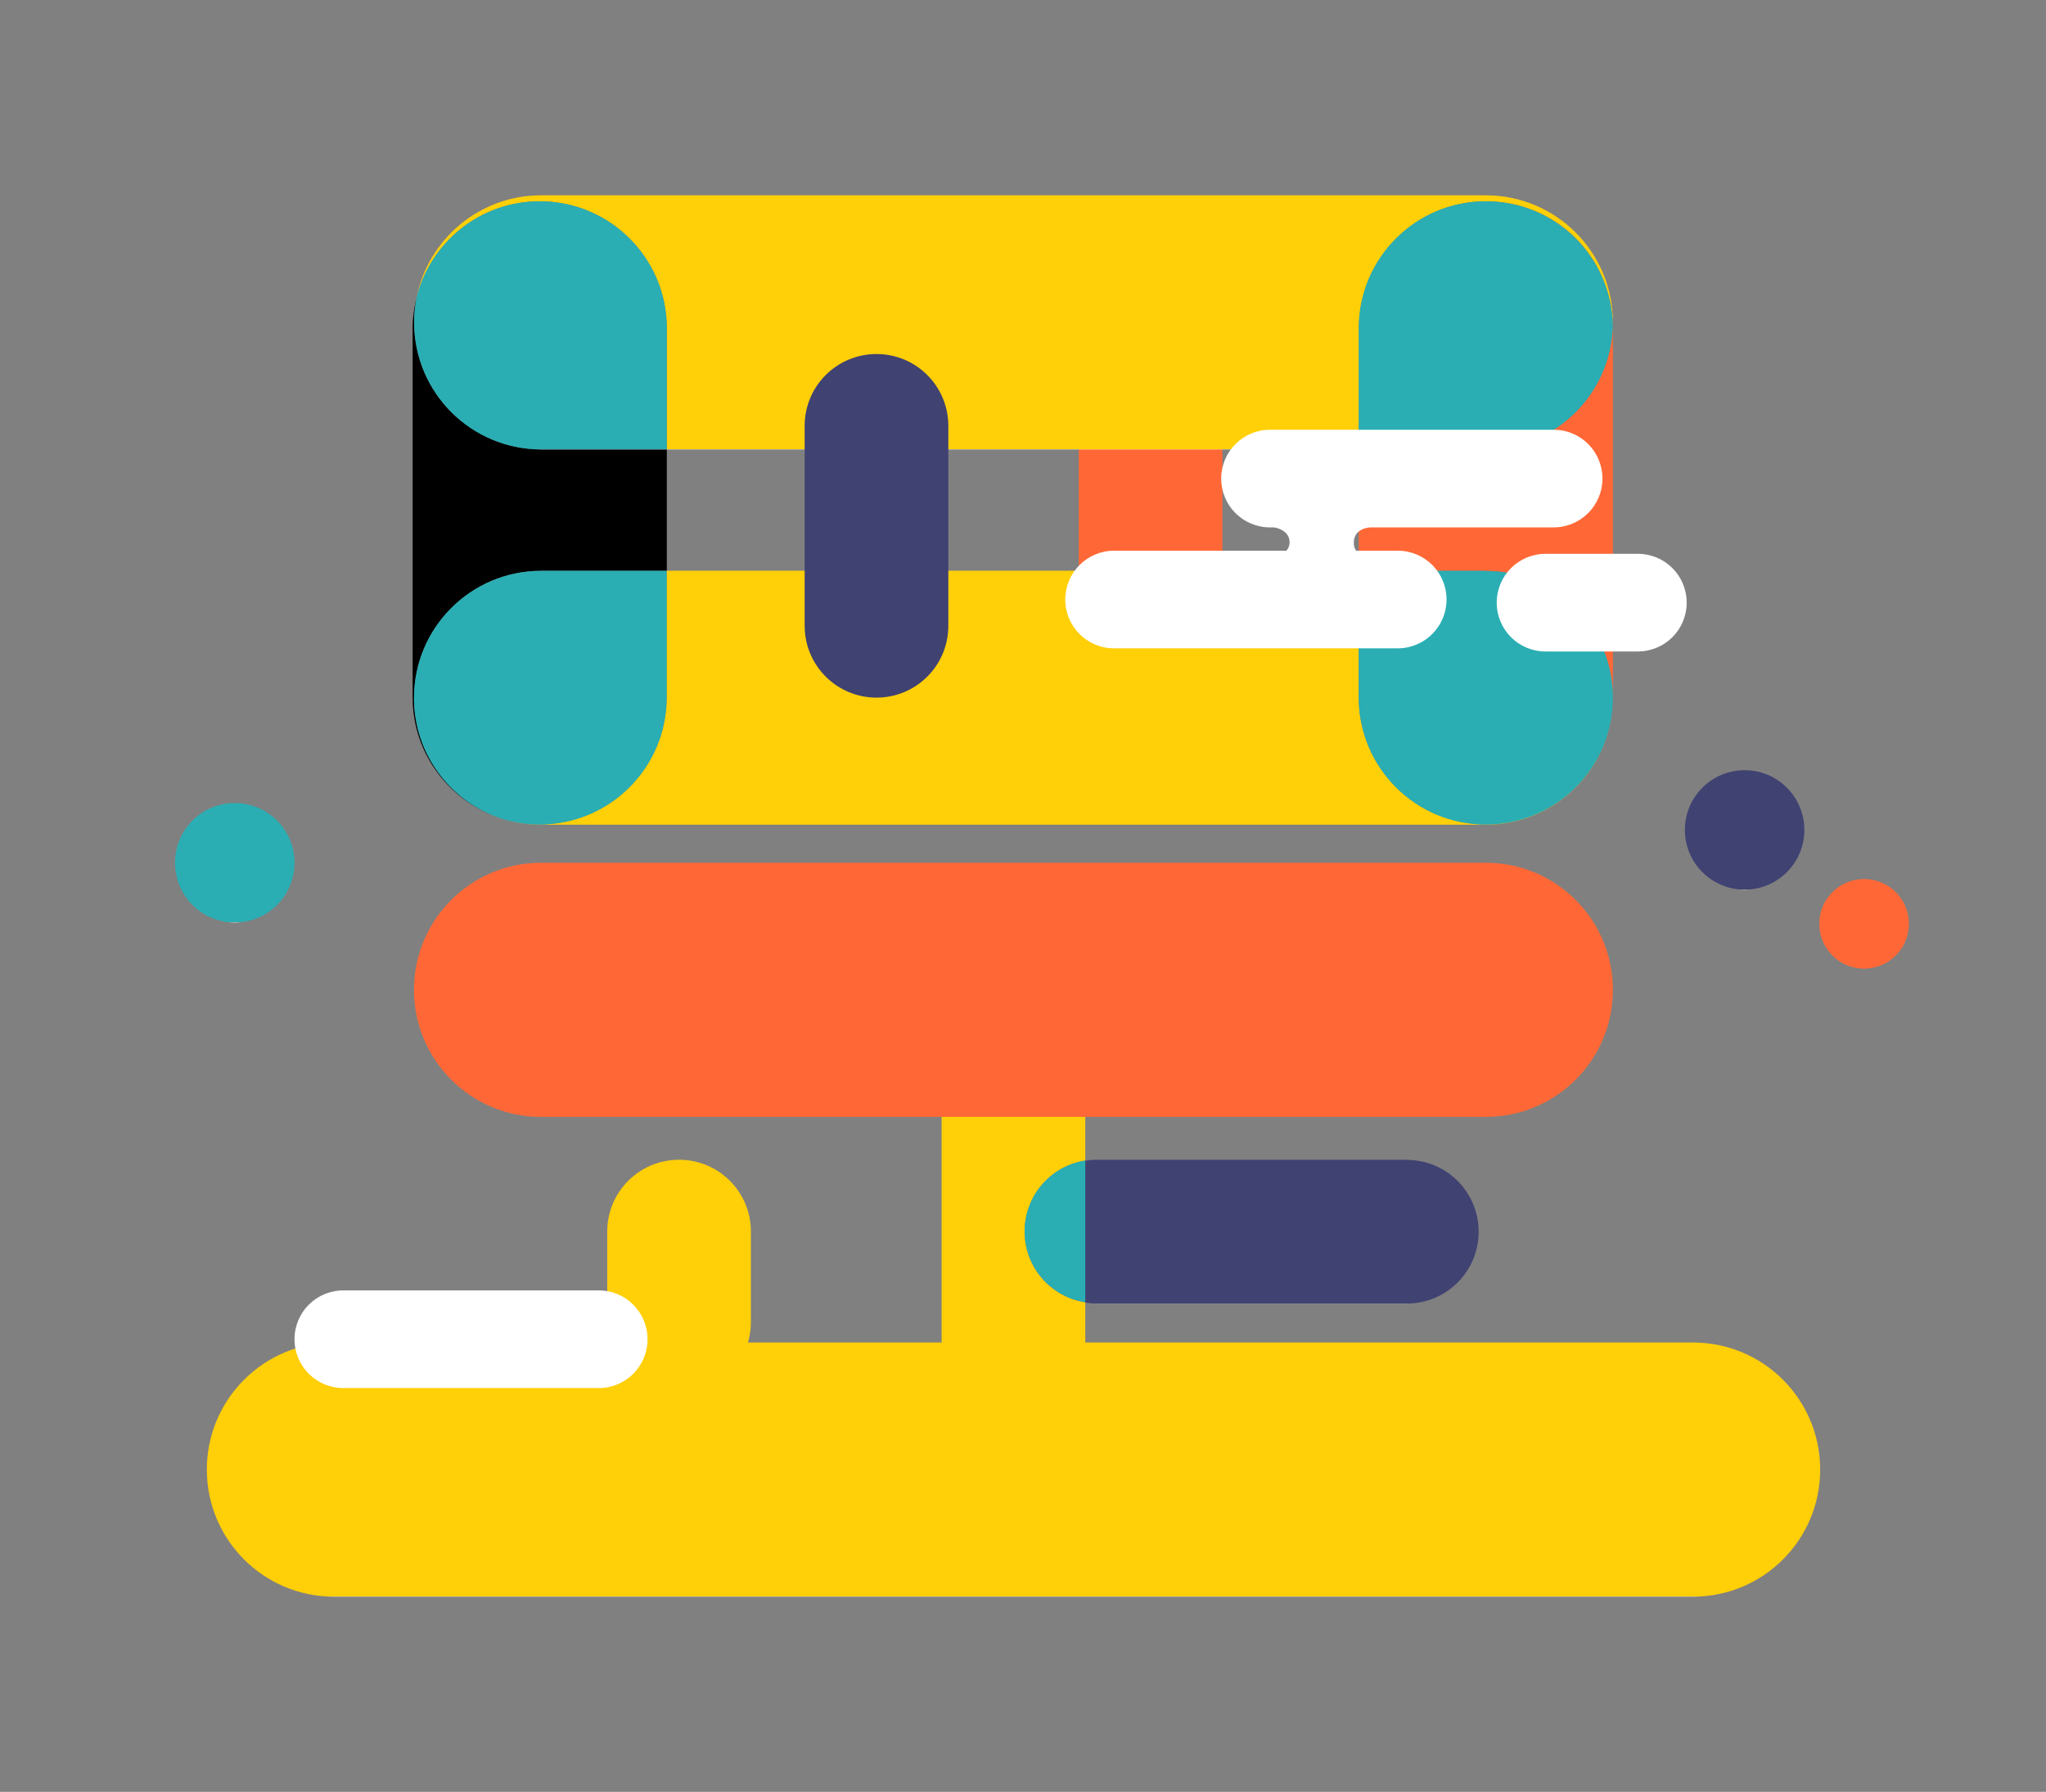 <?xml version="1.0" encoding="UTF-8"?>
<svg xmlns="http://www.w3.org/2000/svg" viewBox="0 0 137 120">
  <rect x="0" y="0" width="137" height="120" fill="#808080" stroke="none"/>
  <defs>
    <style>
      .stroke-width {
        stroke-width: 1px;
      }

      .stroke-color-1 {
        stroke: #ffcf08;
      }

      .stroke-color-2 {
        stroke: #ff6836;
      }

      .stroke-color-3 {
        stroke: #404272;
      }

      .stroke-color-4 {
        stroke: #2aaeb3;
      }
    </style>
    <linearGradient id="color-1" gradientTransform="rotate(90)">
      <stop offset="0%" stop-color="#ffcf08" />
      <stop offset="100%" stop-color="#ffcf08" />
      <stop offset="100%" stop-color="white" />
    </linearGradient>
    <linearGradient id="color-2" gradientTransform="rotate(90)">
      <stop offset="0%" stop-color="#ff6836" />
      <stop offset="100%" stop-color="#ff6836" />
      <stop offset="100%" stop-color="white" />
    </linearGradient>
    <linearGradient id="color-3" gradientTransform="rotate(90)">
      <stop offset="0%" stop-color="#404272" />
      <stop offset="100%" stop-color="#404272" />
      <stop offset="100%" stop-color="white" />
    </linearGradient>
    <linearGradient id="color-4" gradientTransform="rotate(90)">
      <stop offset="0%" stop-color="#2aaeb3" />
      <stop offset="100%" stop-color="#2aaeb3" />
      <stop offset="100%" stop-color="white" />
    </linearGradient>
  </defs>
    <path class="color-4" d="m15.72,61.78c2.21,0,4-1.79,4-4s-1.79-4-4-4-4,1.79-4,4,1.79,4,4,4Z" fill="url(#color-4)"/>
    <path class="color-3" d="m116.82,59.58c2.21,0,4-1.79,4-4s-1.79-4-4-4-4,1.79-4,4,1.79,4,4,4Z" fill="url(#color-3)"/>
    <path class="color-2" d="m124.82,64.87c1.66,0,3-1.34,3-3s-1.34-3-3-3-3,1.34-3,3,1.34,3,3,3Z" fill="url(#color-2)"/>
    <path class="color-2" d="m72.23,28.52v13.39c0,2.66,2.15,4.81,4.81,4.81h0c2.66,0,4.81-2.15,4.81-4.81v-13.39c0-2.66-2.15-4.81-4.81-4.81h0c-2.66,0-4.81,2.15-4.81,4.81Z" fill="url(#color-2)"/>
    <path class="color-1" d="m40.66,82.48v6.06c0,2.66,2.15,4.81,4.81,4.81s4.81-2.15,4.81-4.81v-6.06c0-2.66-2.15-4.81-4.81-4.81s-4.81,2.15-4.81,4.81Z" fill="url(#color-1)"/>
    <path class="color-1" d="m68.61,82.47c0-2.4,1.76-4.39,4.06-4.74v-12.17c0-2.04-1.66-3.7-3.7-3.7h-2.22c-2.04,0-3.7,1.66-3.7,3.7v33.19c0,2.04,1.66,3.7,3.7,3.7h2.22c2.04,0,3.7-1.66,3.7-3.7v-11.53c-2.3-.36-4.06-2.34-4.06-4.74h0Z" fill="url(#color-1)"/>
    <path class="color-3" d="m94.2,77.67h-20.79c-.25,0-.5.02-.75.07v9.49c.24.04.49.07.75.07h20.79c2.66,0,4.81-2.15,4.81-4.81s-2.15-4.81-4.81-4.81h0Z" fill="url(#color-3)"/>
    <path class="color-4" d="m68.61,82.47c0,2.4,1.76,4.39,4.06,4.74v-9.49c-2.3.36-4.06,2.34-4.06,4.74h0Z" fill="url(#color-4)"/>
    <path class="color-2" d="m99.49,30.09h-8.51v8.14h8.51c4.7,0,8.5,3.8,8.51,8.49h0v-24.74c0-.07,0-.13,0-.2-.1,4.61-3.87,8.31-8.5,8.31h0Z" fill="url(#color-2)"/>
    <path class="color-1" d="m99.49,55.21c-4.7,0-8.51-3.81-8.51-8.51v-8.48h-46.34v8.48c0,4.7-3.81,8.51-8.51,8.51-.85,0-1.67-.13-2.44-.36.8.25,1.66.38,2.54.38h63.26c4.7,0,8.51-3.81,8.51-8.51h0c0,4.67-3.81,8.48-8.51,8.48h0Z" fill="url(#color-1)"/>
    <path class="color-4" d="m99.49,38.23h-8.51v8.48c0,4.7,3.81,8.51,8.51,8.51s8.5-3.8,8.51-8.49c0-4.69-3.81-8.49-8.51-8.49h0Z" fill="url(#color-4)"/>
    <path class="color-2" d="m27.73,46.74c0-4.7,3.81-8.51,8.51-8.51h8.41v-8.14h-8.41c-4.7,0-8.51-3.81-8.51-8.51,0-.56.06-1.12.16-1.65-.16.66-.26,1.34-.26,2.04v24.73c0,3.85,2.56,7.09,6.06,8.14-3.46-1.08-5.97-4.3-5.97-8.12h0Z" fill="url(#color-2"/>
    <path class="color-4" d="m44.64,46.71v-8.48h-8.41c-4.7,0-8.51,3.81-8.51,8.51,0,3.82,2.51,7.04,5.97,8.12.78.23,1.59.36,2.44.36,4.7,0,8.51-3.81,8.51-8.51Z" fill="url(#color-4)"/>
    <path class="color-1" d="m108,21.59c0-4.7-3.81-8.51-8.51-8.51h-63.26c-4.13,0-7.57,2.95-8.34,6.86.92-3.71,4.25-6.46,8.25-6.46,4.7,0,8.51,3.81,8.51,8.51v8.11h46.34v-8.11c0-4.7,3.81-8.51,8.51-8.51s8.39,3.71,8.5,8.31c0-.07,0-.13,0-.2h0Z" fill="url(#color-1)"/>
    <path class="color-4" d="m99.49,13.48c-4.7,0-8.51,3.81-8.51,8.51v8.11h8.51c4.63,0,8.39-3.71,8.5-8.31-.1-4.61-3.87-8.31-8.5-8.31h0Z" fill="url(#color-4)"/>
    <path class="color-4" d="m27.73,21.59c0,4.7,3.81,8.51,8.51,8.51h8.41v-8.11c0-4.7-3.81-8.51-8.51-8.51-3.99,0-7.33,2.75-8.25,6.46-.1.53-.16,1.08-.16,1.65Z" fill="url(#color-4)"/>
    <path class="color-2" d="m99.49,57.78h-63.26c-4.7,0-8.51,3.81-8.51,8.51s3.81,8.51,8.51,8.51h63.26c4.7,0,8.51-3.81,8.51-8.51s-3.81-8.51-8.51-8.51Z" fill="url(#color-2)"/>
    <path class="color-1" d="m113.37,89.91H22.36c-4.7,0-8.51,3.81-8.51,8.51s3.81,8.51,8.51,8.51h91.01c4.7,0,8.51-3.81,8.51-8.51s-3.81-8.51-8.51-8.51Z" fill="url(#color-1)"/>
    <path fill="#ffffff" class="color-5" d="m40.09,86.42h-17.1c-1.81,0-3.27,1.46-3.27,3.27s1.46,3.27,3.27,3.27h17.1c1.81,0,3.27-1.46,3.27-3.27s-1.46-3.27-3.27-3.27Z"/>
    <path fill="#ffffff" class="color-5" d="m109.67,37.09h-6.18c-1.81,0-3.27,1.46-3.27,3.27s1.46,3.27,3.27,3.27h6.18c1.81,0,3.27-1.46,3.27-3.27s-1.46-3.27-3.27-3.27Z"/>
    <path class="color-3" d="m53.88,28.52v13.39c0,2.66,2.15,4.81,4.81,4.81h0c2.66,0,4.81-2.15,4.81-4.81v-13.39c0-2.66-2.15-4.81-4.81-4.81h0c-2.66,0-4.81,2.15-4.81,4.81Z" fill="url(#color-3)"/>
    <path fill="#ffffff" class="color-5" d="m104.03,28.78h-18.99c-1.8,0-3.27,1.46-3.27,3.27s1.46,3.27,3.27,3.27h.27s1.04.13,1.04,1c0,.24-.09.42-.21.56h-11.54c-1.8,0-3.27,1.46-3.27,3.27s1.46,3.27,3.27,3.27h18.99c1.8,0,3.27-1.46,3.27-3.27s-1.46-3.27-3.27-3.27h-2.78c-.1-.13-.16-.3-.16-.54,0-1,1.12-1.02,1.12-1.02h12.26c1.8,0,3.27-1.46,3.27-3.27s-1.46-3.27-3.27-3.27h0Z"/>
</svg>